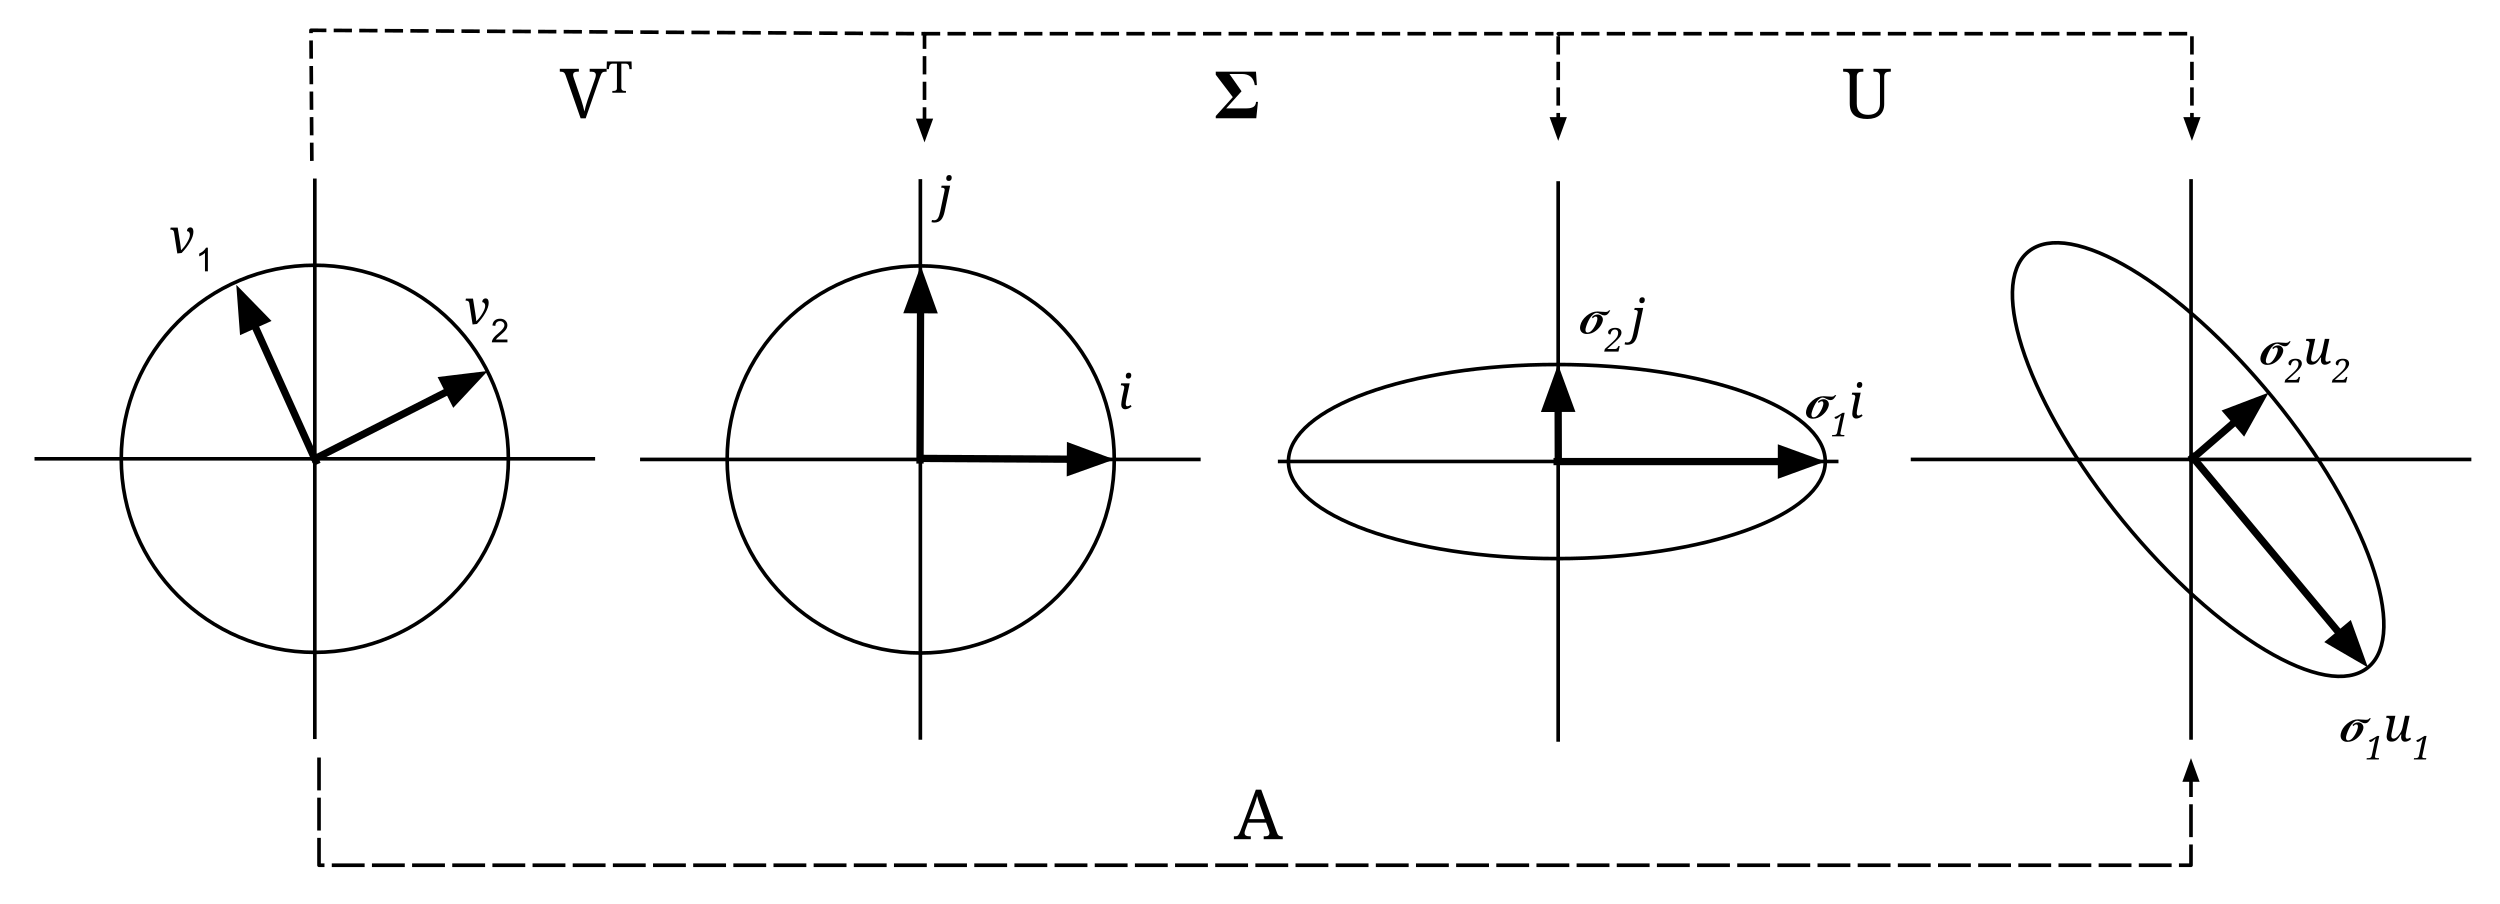 <?xml version="1.0" standalone="yes"?>

<svg version="1.1" viewBox="0.0 0.0 684.837 247.635" fill="none" stroke="none" stroke-linecap="square" stroke-miterlimit="10" xmlns="http://www.w3.org/2000/svg" xmlns:xlink="http://www.w3.org/1999/xlink"><clipPath id="p.0"><path d="m0 0l684.837 0l0 247.635l-684.837 0l0 -247.635z" clip-rule="nonzero"></path></clipPath><g clip-path="url(#p.0)"><path fill="#000000" fill-opacity="0.0" d="m0 0l684.837 0l0 247.635l-684.837 0z" fill-rule="nonzero"></path><path fill="#000000" fill-opacity="0.0" d="m85.421 43.577l-0.229 -35.281l168.065 0.937l0 29.764" fill-rule="nonzero"></path><path stroke="#000000" stroke-width="1.0" stroke-linejoin="round" stroke-linecap="butt" stroke-dasharray="4.0,3.0" d="m85.421 43.577l-0.229 -35.281l168.065 0.937l0 23.764" fill-rule="evenodd"></path><path fill="#000000" stroke="#000000" stroke-width="1.0" stroke-linecap="butt" d="m251.605 32.997l1.652 4.538l1.652 -4.538z" fill-rule="evenodd"></path><path fill="#000000" fill-opacity="0.0" d="m87.391 208.016l0 29.005l512.797 0l0 -29.352" fill-rule="nonzero"></path><path stroke="#000000" stroke-width="1.0" stroke-linejoin="round" stroke-linecap="butt" stroke-dasharray="8.0,3.0" d="m87.391 208.016l0 29.005l512.797 0l0 -23.352" fill-rule="evenodd"></path><path fill="#000000" stroke="#000000" stroke-width="1.0" stroke-linecap="butt" d="m601.84 213.669l-1.652 -4.538l-1.652 4.538z" fill-rule="evenodd"></path><path fill="#000000" fill-opacity="0.0" d="m426.837 50.129l0 152.567" fill-rule="nonzero"></path><path stroke="#000000" stroke-width="1.0" stroke-linejoin="round" stroke-linecap="butt" d="m426.837 50.129l0 152.567" fill-rule="nonzero"></path><path fill="#000000" fill-opacity="0.0" d="m503.121 126.413l-152.567 0" fill-rule="nonzero"></path><path stroke="#000000" stroke-width="1.0" stroke-linejoin="round" stroke-linecap="butt" d="m503.121 126.413l-152.567 0" fill-rule="nonzero"></path><path fill="#000000" fill-opacity="0.0" d="m352.95 126.437l0 0c0 -14.681 32.919 -26.583 73.528 -26.583l0 0c40.608 0 73.528 11.901 73.528 26.583l0 0c0 14.681 -32.919 26.583 -73.528 26.583l0 0c-40.608 0 -73.528 -11.901 -73.528 -26.583z" fill-rule="nonzero"></path><path stroke="#000000" stroke-width="1.0" stroke-linejoin="round" stroke-linecap="butt" d="m352.95 126.437l0 0c0 -14.681 32.919 -26.583 73.528 -26.583l0 0c40.608 0 73.528 11.901 73.528 26.583l0 0c0 14.681 -32.919 26.583 -73.528 26.583l0 0c-40.608 0 -73.528 -11.901 -73.528 -26.583z" fill-rule="nonzero"></path><path fill="#000000" fill-opacity="0.0" d="m33.215 125.681l0 0c0 -29.284 23.739 -53.024 53.024 -53.024l0 0c14.063 0 27.549 5.586 37.493 15.53c9.944 9.944 15.53 23.431 15.53 37.493l0 0c0 29.284 -23.739 53.024 -53.024 53.024l0 0c-29.284 0 -53.024 -23.739 -53.024 -53.024z" fill-rule="nonzero"></path><path stroke="#000000" stroke-width="1.0" stroke-linejoin="round" stroke-linecap="butt" d="m33.215 125.681l0 0c0 -29.284 23.739 -53.024 53.024 -53.024l0 0c14.063 0 27.549 5.586 37.493 15.53c9.944 9.944 15.53 23.431 15.53 37.493l0 0c0 29.284 -23.739 53.024 -53.024 53.024l0 0c-29.284 0 -53.024 -23.739 -53.024 -53.024z" fill-rule="nonzero"></path><path fill="#000000" fill-opacity="0.0" d="m86.239 125.681l47.37 -24.063" fill-rule="nonzero"></path><path stroke="#000000" stroke-width="2.0" stroke-linejoin="round" stroke-linecap="butt" d="m86.239 125.681l36.671 -18.628" fill-rule="evenodd"></path><path fill="#000000" stroke="#000000" stroke-width="2.0" stroke-linecap="butt" d="m124.406 109.998l6.596 -7.056l-9.588 1.165z" fill-rule="evenodd"></path><path fill="#000000" fill-opacity="0.0" d="m86.488 126.269l-21.764 -48.252" fill-rule="nonzero"></path><path stroke="#000000" stroke-width="2.0" stroke-linejoin="round" stroke-linecap="butt" d="m86.488 126.269l-16.83 -37.313" fill-rule="evenodd"></path><path fill="#000000" stroke="#000000" stroke-width="2.0" stroke-linecap="butt" d="m72.669 87.597l-6.743 -6.915l0.72 9.632z" fill-rule="evenodd"></path><path fill="#000000" fill-opacity="0.0" d="m37.415 47.522l40.157 0l0 30.331l-40.157 0z" fill-rule="nonzero"></path><path fill="#000000" d="m47.665 63.587q-0.109 -0.688 -0.906 -0.688l-0.125 0l0.109 -0.547l1.938 0l0.609 3.844q0.234 1.469 0.297 2.312l0.047 0q0.969 -0.938 1.672 -2.188q0.719 -1.25 0.719 -2.0q0 -0.453 -0.234 -0.719q-0.219 -0.281 -0.578 -0.281q0 -0.469 0.25 -0.75q0.266 -0.281 0.641 -0.281q0.875 0 0.875 1.203q0 1.188 -0.906 2.766q-0.891 1.578 -2.328 3.047l-1.172 0.125l-0.906 -5.844z" fill-rule="nonzero"></path><path fill="#000000" d="m56.946 74.322l-0.797 0l0 -5.047q-0.281 0.281 -0.75 0.562q-0.469 0.266 -0.828 0.391l0 -0.766q0.656 -0.297 1.156 -0.734q0.5 -0.453 0.703 -0.875l0.516 0l0 6.469z" fill-rule="nonzero"></path><path fill="#000000" fill-opacity="0.0" d="m118.302 66.975l40.157 0l0 30.331l-40.157 0z" fill-rule="nonzero"></path><path fill="#000000" d="m128.552 83.04q-0.109 -0.688 -0.906 -0.688l-0.125 0l0.109 -0.547l1.938 0l0.609 3.844q0.234 1.469 0.297 2.312l0.047 0q0.969 -0.938 1.672 -2.188q0.719 -1.25 0.719 -2.0q0 -0.453 -0.234 -0.719q-0.219 -0.281 -0.578 -0.281q0 -0.469 0.25 -0.75q0.266 -0.281 0.641 -0.281q0.875 0 0.875 1.203q0 1.188 -0.906 2.766q-0.891 1.578 -2.328 3.047l-1.172 0.125l-0.906 -5.844z" fill-rule="nonzero"></path><path fill="#000000" d="m139.005 93.009l0 0.766l-4.266 0q0 -0.281 0.094 -0.547q0.172 -0.438 0.531 -0.859q0.359 -0.422 1.031 -0.969q1.047 -0.875 1.406 -1.375q0.375 -0.5 0.375 -0.953q0 -0.469 -0.344 -0.781q-0.328 -0.328 -0.859 -0.328q-0.578 0 -0.922 0.344q-0.344 0.344 -0.344 0.953l-0.812 -0.094q0.078 -0.906 0.625 -1.375q0.547 -0.484 1.469 -0.484q0.922 0 1.453 0.516q0.547 0.516 0.547 1.266q0 0.391 -0.156 0.766q-0.156 0.375 -0.531 0.797q-0.359 0.406 -1.203 1.125q-0.719 0.594 -0.922 0.812q-0.203 0.219 -0.328 0.422l3.156 0z" fill-rule="nonzero"></path><path fill="#000000" fill-opacity="0.0" d="m199.19 125.858l0 0c0 -29.284 23.739 -53.024 53.024 -53.024l0 0c14.063 0 27.549 5.586 37.493 15.53c9.944 9.944 15.53 23.431 15.53 37.493l0 0c0 29.284 -23.739 53.024 -53.024 53.024l0 0c-29.284 0 -53.024 -23.739 -53.024 -53.024z" fill-rule="nonzero"></path><path stroke="#000000" stroke-width="1.0" stroke-linejoin="round" stroke-linecap="butt" d="m199.19 125.858l0 0c0 -29.284 23.739 -53.024 53.024 -53.024l0 0c14.063 0 27.549 5.586 37.493 15.53c9.944 9.944 15.53 23.431 15.53 37.493l0 0c0 29.284 -23.739 53.024 -53.024 53.024l0 0c-29.284 0 -53.024 -23.739 -53.024 -53.024z" fill-rule="nonzero"></path><path fill="#000000" fill-opacity="0.0" d="m252.922 125.574l52.315 0.283" fill-rule="nonzero"></path><path stroke="#000000" stroke-width="2.0" stroke-linejoin="round" stroke-linecap="butt" d="m252.922 125.574l40.315 0.218" fill-rule="evenodd"></path><path fill="#000000" stroke="#000000" stroke-width="2.0" stroke-linecap="butt" d="m293.22 129.096l9.094 -3.254l-9.058 -3.353z" fill-rule="evenodd"></path><path fill="#000000" fill-opacity="0.0" d="m252.025 125.999l0.189 -53.165" fill-rule="nonzero"></path><path stroke="#000000" stroke-width="2.0" stroke-linejoin="round" stroke-linecap="butt" d="m252.025 125.999l0.146 -41.165" fill-rule="evenodd"></path><path fill="#000000" stroke="#000000" stroke-width="2.0" stroke-linecap="butt" d="m255.475 84.846l-3.271 -9.088l-3.336 9.064z" fill-rule="evenodd"></path><path fill="#000000" fill-opacity="0.0" d="m297.207 90.182l40.157 0l0 30.331l-40.157 0z" fill-rule="nonzero"></path><path fill="#000000" d="m309.113 103.716q-0.719 0 -0.719 -0.719q0 -0.406 0.203 -0.656q0.219 -0.25 0.578 -0.25q0.719 0 0.719 0.719q0 0.438 -0.219 0.672q-0.219 0.234 -0.562 0.234zm-2.094 1.844l0.109 -0.547l2.328 0l-0.875 4.172q-0.203 0.938 -0.203 1.438q0 0.672 0.438 0.672q0.375 0 0.922 -0.344l0.234 0.391q-0.891 0.766 -1.75 0.766q-0.484 0 -0.781 -0.344q-0.297 -0.359 -0.297 -0.891q0 -0.578 0.281 -2.047l0.516 -2.375q0.031 -0.219 0.031 -0.344q0 -0.547 -0.781 -0.547l-0.172 0z" fill-rule="nonzero"></path><path fill="#000000" fill-opacity="0.0" d="m248.004 36.039l40.157 0l0 30.331l-40.157 0z" fill-rule="nonzero"></path><path fill="#000000" d="m259.926 49.573q-0.719 0 -0.719 -0.719q0 -0.406 0.203 -0.656q0.219 -0.25 0.578 -0.25q0.719 0 0.719 0.719q0 0.438 -0.219 0.672q-0.219 0.234 -0.562 0.234zm-4.75 11.281l0.125 -0.594q0.328 0.078 0.594 0.078q0.656 0 1.031 -0.578q0.375 -0.578 0.625 -1.812l1.188 -5.641q0.047 -0.219 0.047 -0.344q0 -0.547 -0.797 -0.547l-0.172 0l0.125 -0.547l2.328 0l-1.5 7.078q-0.328 1.547 -0.984 2.281q-0.656 0.734 -1.844 0.734q-0.375 0 -0.766 -0.109z" fill-rule="nonzero"></path><path fill="#000000" fill-opacity="0.0" d="m86.239 49.397l0 152.567" fill-rule="nonzero"></path><path stroke="#000000" stroke-width="1.0" stroke-linejoin="round" stroke-linecap="butt" d="m86.239 49.397l0 152.567" fill-rule="nonzero"></path><path fill="#000000" fill-opacity="0.0" d="m162.522 125.681l-152.567 0" fill-rule="nonzero"></path><path stroke="#000000" stroke-width="1.0" stroke-linejoin="round" stroke-linecap="butt" d="m162.522 125.681l-152.567 0" fill-rule="nonzero"></path><path fill="#000000" fill-opacity="0.0" d="m252.118 49.574l0 152.567" fill-rule="nonzero"></path><path stroke="#000000" stroke-width="1.0" stroke-linejoin="round" stroke-linecap="butt" d="m252.118 49.574l0 152.567" fill-rule="nonzero"></path><path fill="#000000" fill-opacity="0.0" d="m328.401 125.858l-152.567 0" fill-rule="nonzero"></path><path stroke="#000000" stroke-width="1.0" stroke-linejoin="round" stroke-linecap="butt" d="m328.401 125.858l-152.567 0" fill-rule="nonzero"></path><path fill="#000000" fill-opacity="0.0" d="m426.556 126.437l73.449 0" fill-rule="nonzero"></path><path stroke="#000000" stroke-width="2.0" stroke-linejoin="round" stroke-linecap="butt" d="m426.556 126.437l61.449 0" fill-rule="evenodd"></path><path fill="#000000" stroke="#000000" stroke-width="2.0" stroke-linecap="butt" d="m488.005 129.74l9.076 -3.303l-9.076 -3.303z" fill-rule="evenodd"></path><path fill="#000000" fill-opacity="0.0" d="m426.869 126.342l-0.063 -26.488" fill-rule="nonzero"></path><path stroke="#000000" stroke-width="2.0" stroke-linejoin="round" stroke-linecap="butt" d="m426.869 126.342l-0.034 -14.488" fill-rule="evenodd"></path><path fill="#000000" stroke="#000000" stroke-width="2.0" stroke-linecap="butt" d="m430.138 111.846l-3.325 -9.068l-3.282 9.084z" fill-rule="evenodd"></path><path fill="#000000" fill-opacity="0.0" d="m485.352 92.73l60.693 0l0 30.331l-60.693 0z" fill-rule="nonzero"></path><path fill="#000000" d="m500.945 111.108q-0.094 0.422 -0.344 0.906q-0.234 0.469 -0.641 0.953q-0.406 0.469 -0.906 0.859q-0.5 0.391 -1.141 0.641q-0.641 0.234 -1.312 0.234q-1.016 0 -1.531 -0.625q-0.5 -0.625 -0.281 -1.656q0.312 -1.484 1.719 -2.688q1.422 -1.203 3.047 -1.203q0.312 0 0.875 0.062q0.578 0.047 0.906 0.047q0.078 0 0.219 0.016q0.141 0 0.203 0q0.312 0 0.516 -0.094q0.219 -0.094 0.375 -0.344l0.359 0q-0.156 0.297 -0.25 0.453q-0.094 0.156 -0.312 0.422q-0.203 0.25 -0.469 0.391q-0.266 0.125 -0.594 0.125q-0.453 0 -1.062 -0.344q-0.609 -0.359 -1.0 -0.359q-0.484 0 -1.016 0.453q-0.531 0.438 -0.938 1.109q-0.391 0.672 -0.688 1.391q-0.281 0.703 -0.422 1.312q-0.109 0.516 0.031 0.828q0.156 0.312 0.531 0.312q0.797 0 1.578 -1.141q0.797 -1.156 1.047 -2.312q0.078 -0.406 -0.016 -0.672q-0.094 -0.266 -0.406 -0.266q-0.391 0 -0.812 0.484l-0.219 -0.344q0.672 -0.703 1.578 -0.703q0.672 0 1.094 0.516q0.438 0.5 0.281 1.234z" fill-rule="nonzero"></path><path fill="#000000" d="m505.324 113.077l-1.156 5.469q-0.031 0.156 -0.031 0.25q0 0.359 0.641 0.359l0.484 0l-0.078 0.375l-3.344 0l0.062 -0.375l0.484 0q0.422 0 0.609 -0.156q0.203 -0.172 0.266 -0.5l0.703 -3.312q0.156 -0.719 0.344 -1.406l-0.047 0q-0.562 0.562 -0.844 0.75q-0.266 0.188 -0.5 0.188q-0.359 0 -0.359 -0.484q0.609 -0.156 1.469 -0.703l0.719 -0.453l0.578 0z" fill-rule="nonzero"></path><path fill="#000000" d="m509.363 106.264q-0.719 0 -0.719 -0.719q0 -0.406 0.203 -0.656q0.219 -0.25 0.578 -0.25q0.719 0 0.719 0.719q0 0.438 -0.219 0.672q-0.219 0.234 -0.562 0.234zm-2.094 1.844l0.109 -0.547l2.328 0l-0.875 4.172q-0.203 0.938 -0.203 1.438q0 0.672 0.438 0.672q0.375 0 0.922 -0.344l0.234 0.391q-0.891 0.766 -1.75 0.766q-0.484 0 -0.781 -0.344q-0.297 -0.359 -0.297 -0.891q0 -0.578 0.281 -2.047l0.516 -2.375q0.031 -0.219 0.031 -0.344q0 -0.547 -0.781 -0.547l-0.172 0z" fill-rule="nonzero"></path><path fill="#000000" fill-opacity="0.0" d="m423.452 69.523l60.693 0l0 30.331l-60.693 0z" fill-rule="nonzero"></path><path fill="#000000" d="m439.046 87.901q-0.094 0.422 -0.344 0.906q-0.234 0.469 -0.641 0.953q-0.406 0.469 -0.906 0.859q-0.5 0.391 -1.141 0.641q-0.641 0.234 -1.312 0.234q-1.016 0 -1.531 -0.625q-0.5 -0.625 -0.281 -1.656q0.312 -1.484 1.719 -2.688q1.422 -1.203 3.047 -1.203q0.312 0 0.875 0.062q0.578 0.047 0.906 0.047q0.078 0 0.219 0.016q0.141 0 0.203 0q0.312 0 0.516 -0.094q0.219 -0.094 0.375 -0.344l0.359 0q-0.156 0.297 -0.25 0.453q-0.094 0.156 -0.312 0.422q-0.203 0.25 -0.469 0.391q-0.266 0.125 -0.594 0.125q-0.453 0 -1.062 -0.344q-0.609 -0.359 -1.0 -0.359q-0.484 0 -1.016 0.453q-0.531 0.438 -0.938 1.109q-0.391 0.672 -0.688 1.391q-0.281 0.703 -0.422 1.312q-0.109 0.516 0.031 0.828q0.156 0.312 0.531 0.312q0.797 0 1.578 -1.141q0.797 -1.156 1.047 -2.312q0.078 -0.406 -0.016 -0.672q-0.094 -0.266 -0.406 -0.266q-0.391 0 -0.812 0.484l-0.219 -0.344q0.672 -0.703 1.578 -0.703q0.672 0 1.094 0.516q0.438 0.5 0.281 1.234z" fill-rule="nonzero"></path><path fill="#000000" d="m439.44 96.323l0.188 -0.734l2.125 -1.906q0.828 -0.75 1.172 -1.297q0.344 -0.562 0.344 -1.219q0 -0.422 -0.234 -0.656q-0.219 -0.25 -0.609 -0.25q-1.031 0 -1.266 1.359q-0.641 0 -0.641 -0.578q0 -0.5 0.531 -0.859q0.547 -0.375 1.422 -0.375q0.812 0 1.25 0.344q0.453 0.344 0.453 0.969q0 0.531 -0.391 1.109q-0.375 0.562 -1.484 1.547l-2.016 1.828l2.078 0q0.297 0 0.5 -0.125q0.219 -0.141 0.406 -0.547l0.062 -0.141l0.375 0l-0.359 1.531l-3.906 0z" fill-rule="nonzero"></path><path fill="#000000" d="m449.785 83.057q-0.719 0 -0.719 -0.719q0 -0.406 0.203 -0.656q0.219 -0.25 0.578 -0.25q0.719 0 0.719 0.719q0 0.438 -0.219 0.672q-0.219 0.234 -0.562 0.234zm-4.75 11.281l0.125 -0.594q0.328 0.078 0.594 0.078q0.656 0 1.031 -0.578q0.375 -0.578 0.625 -1.812l1.188 -5.641q0.047 -0.219 0.047 -0.344q0 -0.547 -0.797 -0.547l-0.172 0l0.125 -0.547l2.328 0l-1.5 7.078q-0.328 1.547 -0.984 2.281q-0.656 0.734 -1.844 0.734q-0.375 0 -0.766 -0.109z" fill-rule="nonzero"></path><path fill="#000000" fill-opacity="0.0" d="m600.206 49.574l0 152.567" fill-rule="nonzero"></path><path stroke="#000000" stroke-width="1.0" stroke-linejoin="round" stroke-linecap="butt" d="m600.206 49.574l0 152.567" fill-rule="nonzero"></path><path fill="#000000" fill-opacity="0.0" d="m676.489 125.858l-152.567 0" fill-rule="nonzero"></path><path stroke="#000000" stroke-width="1.0" stroke-linejoin="round" stroke-linecap="butt" d="m676.489 125.858l-152.567 0" fill-rule="nonzero"></path><path fill="#000000" fill-opacity="0.0" d="m555.633 68.947l0 0c11.371 -9.287 41.413 8.68 67.102 40.131l0 0c25.689 31.451 37.296 64.476 25.925 73.763l0 0c-11.371 9.287 -41.413 -8.68 -67.102 -40.131l0 0c-25.689 -31.451 -37.296 -64.476 -25.925 -73.763z" fill-rule="nonzero"></path><path stroke="#000000" stroke-width="1.0" stroke-linejoin="round" stroke-linecap="butt" d="m555.633 68.947l0 0c11.371 -9.287 41.413 8.68 67.102 40.131l0 0c25.689 31.451 37.296 64.476 25.925 73.763l0 0c-11.371 9.287 -41.413 -8.68 -67.102 -40.131l0 0c-25.689 -31.451 -37.296 -64.476 -25.925 -73.763z" fill-rule="nonzero"></path><path fill="#000000" fill-opacity="0.0" d="m600.675 125.287l47.986 57.554" fill-rule="nonzero"></path><path stroke="#000000" stroke-width="2.0" stroke-linejoin="round" stroke-linecap="butt" d="m600.675 125.287l40.301 48.338" fill-rule="evenodd"></path><path fill="#000000" stroke="#000000" stroke-width="2.0" stroke-linecap="butt" d="m638.439 175.74l8.349 4.856l-3.275 -9.087z" fill-rule="evenodd"></path><path fill="#000000" fill-opacity="0.0" d="m600.466 125.716l21.017 -18.183" fill-rule="nonzero"></path><path stroke="#000000" stroke-width="2.0" stroke-linejoin="round" stroke-linecap="butt" d="m600.466 125.716l11.942 -10.332" fill-rule="evenodd"></path><path fill="#000000" stroke="#000000" stroke-width="2.0" stroke-linecap="butt" d="m614.569 117.882l4.703 -8.437l-9.025 3.44z" fill-rule="evenodd"></path><path fill="#000000" fill-opacity="0.0" d="m631.793 181.252l60.693 0l0 30.331l-60.693 0z" fill-rule="nonzero"></path><path fill="#000000" d="m647.386 199.63q-0.094 0.422 -0.344 0.906q-0.234 0.469 -0.641 0.953q-0.406 0.469 -0.906 0.859q-0.5 0.391 -1.141 0.641q-0.641 0.234 -1.312 0.234q-1.016 0 -1.531 -0.625q-0.5 -0.625 -0.281 -1.656q0.312 -1.484 1.719 -2.688q1.422 -1.203 3.047 -1.203q0.312 0 0.875 0.062q0.578 0.047 0.906 0.047q0.078 0 0.219 0.016q0.141 0 0.203 0q0.312 0 0.516 -0.094q0.219 -0.094 0.375 -0.344l0.359 0q-0.156 0.297 -0.25 0.453q-0.094 0.156 -0.312 0.422q-0.203 0.25 -0.469 0.391q-0.266 0.125 -0.594 0.125q-0.453 0 -1.062 -0.344q-0.609 -0.359 -1.0 -0.359q-0.484 0 -1.016 0.453q-0.531 0.438 -0.938 1.109q-0.391 0.672 -0.688 1.391q-0.281 0.703 -0.422 1.312q-0.109 0.516 0.031 0.828q0.156 0.312 0.531 0.312q0.797 0 1.578 -1.141q0.797 -1.156 1.047 -2.312q0.078 -0.406 -0.016 -0.672q-0.094 -0.266 -0.406 -0.266q-0.391 0 -0.812 0.484l-0.219 -0.344q0.672 -0.703 1.578 -0.703q0.672 0 1.094 0.516q0.438 0.5 0.281 1.234z" fill-rule="nonzero"></path><path fill="#000000" d="m651.764 201.599l-1.156 5.469q-0.031 0.156 -0.031 0.25q0 0.359 0.641 0.359l0.484 0l-0.078 0.375l-3.344 0l0.062 -0.375l0.484 0q0.422 0 0.609 -0.156q0.203 -0.172 0.266 -0.5l0.703 -3.312q0.156 -0.719 0.344 -1.406l-0.047 0q-0.562 0.562 -0.844 0.75q-0.266 0.188 -0.5 0.188q-0.359 0 -0.359 -0.484q0.609 -0.156 1.469 -0.703l0.719 -0.453l0.578 0z" fill-rule="nonzero"></path><path fill="#000000" d="m653.758 196.083l2.422 0l-0.859 3.891q-0.266 1.188 -0.266 1.562q0 0.797 0.641 0.797q0.656 0 1.422 -0.953q0.781 -0.969 1.016 -2.062l0.688 -3.234l1.25 0l-0.891 4.172q-0.203 0.922 -0.203 1.438q0 0.672 0.438 0.672q0.359 0 0.828 -0.297l0.234 0.391q-0.828 0.719 -1.656 0.719q-0.484 0 -0.781 -0.344q-0.297 -0.359 -0.297 -0.891q0 -0.328 0.062 -0.766l-0.109 0q-0.703 1.156 -1.266 1.578q-0.547 0.406 -1.25 0.406q-1.391 0 -1.391 -1.438q0 -0.406 0.234 -1.422l0.516 -2.281q0.109 -0.516 0.109 -0.781q0 -0.609 -0.906 -0.609l-0.094 0l0.109 -0.547z" fill-rule="nonzero"></path><path fill="#000000" d="m664.711 201.599l-1.156 5.469q-0.031 0.156 -0.031 0.25q0 0.359 0.641 0.359l0.484 0l-0.078 0.375l-3.344 0l0.062 -0.375l0.484 0q0.422 0 0.609 -0.156q0.203 -0.172 0.266 -0.5l0.703 -3.312q0.156 -0.719 0.344 -1.406l-0.047 0q-0.562 0.562 -0.844 0.75q-0.266 0.188 -0.5 0.188q-0.359 0 -0.359 -0.484q0.609 -0.156 1.469 -0.703l0.719 -0.453l0.578 0z" fill-rule="nonzero"></path><path fill="#000000" fill-opacity="0.0" d="m609.829 77.989l60.693 0l0 30.331l-60.693 0z" fill-rule="nonzero"></path><path fill="#000000" d="m625.422 96.367q-0.094 0.422 -0.344 0.906q-0.234 0.469 -0.641 0.953q-0.406 0.469 -0.906 0.859q-0.5 0.391 -1.141 0.641q-0.641 0.234 -1.312 0.234q-1.016 0 -1.531 -0.625q-0.5 -0.625 -0.281 -1.656q0.312 -1.484 1.719 -2.688q1.422 -1.203 3.047 -1.203q0.312 0 0.875 0.062q0.578 0.047 0.906 0.047q0.078 0 0.219 0.016q0.141 0 0.203 0q0.312 0 0.516 -0.094q0.219 -0.094 0.375 -0.344l0.359 0q-0.156 0.297 -0.25 0.453q-0.094 0.156 -0.312 0.422q-0.203 0.25 -0.469 0.391q-0.266 0.125 -0.594 0.125q-0.453 0 -1.062 -0.344q-0.609 -0.359 -1.0 -0.359q-0.484 0 -1.016 0.453q-0.531 0.438 -0.938 1.109q-0.391 0.672 -0.688 1.391q-0.281 0.703 -0.422 1.312q-0.109 0.516 0.031 0.828q0.156 0.312 0.531 0.312q0.797 0 1.578 -1.141q0.797 -1.156 1.047 -2.312q0.078 -0.406 -0.016 -0.672q-0.094 -0.266 -0.406 -0.266q-0.391 0 -0.812 0.484l-0.219 -0.344q0.672 -0.703 1.578 -0.703q0.672 0 1.094 0.516q0.438 0.5 0.281 1.234z" fill-rule="nonzero"></path><path fill="#000000" d="m625.816 104.789l0.188 -0.734l2.125 -1.906q0.828 -0.75 1.172 -1.297q0.344 -0.562 0.344 -1.219q0 -0.422 -0.234 -0.656q-0.219 -0.25 -0.609 -0.25q-1.031 0 -1.266 1.359q-0.641 0 -0.641 -0.578q0 -0.5 0.531 -0.859q0.547 -0.375 1.422 -0.375q0.812 0 1.25 0.344q0.453 0.344 0.453 0.969q0 0.531 -0.391 1.109q-0.375 0.562 -1.484 1.547l-2.016 1.828l2.078 0q0.297 0 0.5 -0.125q0.219 -0.141 0.406 -0.547l0.062 -0.141l0.375 0l-0.359 1.531l-3.906 0z" fill-rule="nonzero"></path><path fill="#000000" d="m631.793 92.82l2.422 0l-0.859 3.891q-0.266 1.188 -0.266 1.562q0 0.797 0.641 0.797q0.656 0 1.422 -0.953q0.781 -0.969 1.016 -2.062l0.688 -3.234l1.25 0l-0.891 4.172q-0.203 0.922 -0.203 1.438q0 0.672 0.438 0.672q0.359 0 0.828 -0.297l0.234 0.391q-0.828 0.719 -1.656 0.719q-0.484 0 -0.781 -0.344q-0.297 -0.359 -0.297 -0.891q0 -0.328 0.062 -0.766l-0.109 0q-0.703 1.156 -1.266 1.578q-0.547 0.406 -1.25 0.406q-1.391 0 -1.391 -1.438q0 -0.406 0.234 -1.422l0.516 -2.281q0.109 -0.516 0.109 -0.781q0 -0.609 -0.906 -0.609l-0.094 0l0.109 -0.547z" fill-rule="nonzero"></path><path fill="#000000" d="m638.763 104.789l0.188 -0.734l2.125 -1.906q0.828 -0.75 1.172 -1.297q0.344 -0.562 0.344 -1.219q0 -0.422 -0.234 -0.656q-0.219 -0.25 -0.609 -0.25q-1.031 0 -1.266 1.359q-0.641 0 -0.641 -0.578q0 -0.5 0.531 -0.859q0.547 -0.375 1.422 -0.375q0.812 0 1.25 0.344q0.453 0.344 0.453 0.969q0 0.531 -0.391 1.109q-0.375 0.562 -1.484 1.547l-2.016 1.828l2.078 0q0.297 0 0.5 -0.125q0.219 -0.141 0.406 -0.547l0.062 -0.141l0.375 0l-0.359 1.531l-3.906 0z" fill-rule="nonzero"></path><path fill="#000000" fill-opacity="0.0" d="m329 202.967l29.764 0l0 39.181l-29.764 0z" fill-rule="nonzero"></path><path fill="#000000" d="m341.844 225.355l-0.719 1.984q-0.094 0.234 -0.141 0.453q-0.047 0.203 -0.047 0.375q0 0.469 0.312 0.703q0.312 0.219 0.953 0.219l0.438 0l0 0.797l-4.641 0l0 -0.797l0.359 0q0.281 0 0.469 -0.062q0.203 -0.062 0.359 -0.219q0.156 -0.172 0.297 -0.453q0.156 -0.297 0.328 -0.75l4.203 -11.281l1.484 0l4.297 11.75q0.109 0.297 0.219 0.5q0.125 0.188 0.281 0.312q0.156 0.109 0.359 0.156q0.219 0.047 0.484 0.047l0.25 0l0 0.797l-5.219 0l0 -0.797l0.438 0q1.141 0 1.141 -0.906q0 -0.156 -0.047 -0.328q-0.031 -0.172 -0.109 -0.375l-0.766 -2.125l-4.984 0zm3.469 -4.281q-0.297 -0.844 -0.547 -1.578q-0.25 -0.75 -0.406 -1.422q-0.062 0.344 -0.156 0.656q-0.078 0.312 -0.188 0.656q-0.094 0.328 -0.234 0.703q-0.125 0.359 -0.281 0.812l-1.297 3.484l4.281 0l-1.172 -3.312z" fill-rule="nonzero"></path><path fill="#000000" fill-opacity="0.0" d="m144.349 5.486l40.157 0l0 39.181l-40.157 0z" fill-rule="nonzero"></path><path fill="#000000" d="m159.052 32.406l-4.109 -11.766q-0.094 -0.297 -0.219 -0.484q-0.125 -0.203 -0.281 -0.312q-0.156 -0.109 -0.359 -0.156q-0.203 -0.047 -0.484 -0.047l-0.25 0l0 -0.797l5.219 0l0 0.797l-0.438 0q-0.562 0 -0.859 0.219q-0.281 0.219 -0.281 0.688q0 0.156 0.047 0.328q0.047 0.172 0.109 0.375l2.094 6.172q0.281 0.844 0.484 1.641q0.219 0.797 0.375 1.484q0.141 -0.688 0.344 -1.453q0.203 -0.781 0.516 -1.672l2.109 -6.031q0.062 -0.234 0.109 -0.453q0.047 -0.219 0.047 -0.375q0 -0.484 -0.312 -0.703q-0.297 -0.219 -0.938 -0.219l-0.438 0l0 -0.797l4.641 0l0 0.797l-0.375 0q-0.266 0 -0.469 0.062q-0.203 0.047 -0.375 0.219q-0.156 0.156 -0.297 0.453q-0.141 0.281 -0.297 0.734l-3.922 11.297l-1.391 0z" fill-rule="nonzero"></path><path fill="#000000" d="m170.204 24.047q0 0.281 0.078 0.453q0.094 0.156 0.219 0.25q0.125 0.094 0.312 0.125q0.188 0.031 0.375 0.031l0.281 0l0 0.5l-3.734 0l0 -0.5l0.281 0q0.203 0 0.375 -0.031q0.172 -0.031 0.312 -0.109q0.141 -0.078 0.219 -0.234q0.078 -0.172 0.078 -0.438l0 -6.656l-1.156 0q-0.266 0 -0.438 0.078q-0.172 0.078 -0.297 0.219q-0.109 0.125 -0.172 0.312q-0.047 0.172 -0.078 0.375l-0.062 0.516l-0.625 0l0.062 -2.094l6.766 0l0.047 2.094l-0.609 0l-0.062 -0.516q-0.031 -0.203 -0.094 -0.375q-0.047 -0.188 -0.156 -0.312q-0.109 -0.141 -0.297 -0.219q-0.188 -0.078 -0.453 -0.078l-1.172 0l0 6.609z" fill-rule="nonzero"></path><path fill="#000000" fill-opacity="0.0" d="m323.804 5.486l40.157 0l0 39.181l-40.157 0z" fill-rule="nonzero"></path><path fill="#000000" d="m344.601 27.906l-0.469 4.5l-11.094 0l0 -0.625l4.672 -5.172l-4.672 -6.141l0 -0.844l11.016 0l0.25 3.703l-0.578 0q-0.453 -3.062 -3.531 -3.062l-3.406 0l3.312 4.734l-4.219 4.703l5.281 0q0.609 0 1.016 -0.047q0.422 -0.047 0.875 -0.219q0.469 -0.172 0.719 -0.547q0.266 -0.391 0.297 -0.984l0.531 0z" fill-rule="nonzero"></path><path fill="#000000" fill-opacity="0.0" d="m495.619 5.486l40.157 0l0 39.181l-40.157 0z" fill-rule="nonzero"></path><path fill="#000000" d="m511.494 32.594q-1.125 0 -2.016 -0.234q-0.891 -0.234 -1.516 -0.75q-0.609 -0.516 -0.938 -1.328q-0.312 -0.812 -0.312 -1.969l0 -7.375q0 -0.422 -0.125 -0.672q-0.125 -0.266 -0.344 -0.406q-0.219 -0.141 -0.5 -0.172q-0.281 -0.047 -0.594 -0.047l-0.25 0l0 -0.797l5.531 0l0 0.797l-0.25 0q-0.312 0 -0.609 0.047q-0.281 0.047 -0.484 0.188q-0.203 0.141 -0.328 0.422q-0.125 0.266 -0.125 0.703l0 7.422q0 0.828 0.234 1.406q0.234 0.578 0.656 0.938q0.422 0.359 1.0 0.531q0.578 0.156 1.281 0.156q0.812 0 1.406 -0.219q0.609 -0.219 1.0 -0.609q0.391 -0.406 0.578 -0.938q0.203 -0.547 0.203 -1.203l0 -7.547q0 -0.422 -0.125 -0.672q-0.125 -0.266 -0.344 -0.406q-0.219 -0.141 -0.5 -0.172q-0.281 -0.047 -0.594 -0.047l-0.234 0l0 -0.797l4.766 0l0 0.797l-0.25 0q-0.312 0 -0.609 0.047q-0.281 0.047 -0.5 0.188q-0.203 0.141 -0.328 0.422q-0.125 0.266 -0.125 0.703l0 7.531q0 0.938 -0.312 1.703q-0.297 0.75 -0.891 1.281q-0.578 0.516 -1.453 0.797q-0.875 0.281 -2 0.281z" fill-rule="nonzero"></path><path fill="#000000" fill-opacity="0.0" d="m427.029 9.396l-0.158 -0.16l173.575 0l0 29.353" fill-rule="nonzero"></path><path stroke="#000000" stroke-width="1.0" stroke-linejoin="round" stroke-linecap="butt" stroke-dasharray="4.0,3.0" d="m427.029 9.396l-0.157 -0.16l173.575 0l0 23.353" fill-rule="evenodd"></path><path fill="#000000" stroke="#000000" stroke-width="1.0" stroke-linecap="butt" d="m598.794 32.589l1.652 4.538l1.652 -4.538z" fill-rule="evenodd"></path><path fill="#000000" fill-opacity="0.0" d="m253.433 9.396l-0.157 -0.16l173.575 0l0 29.353" fill-rule="nonzero"></path><path stroke="#000000" stroke-width="1.0" stroke-linejoin="round" stroke-linecap="butt" stroke-dasharray="4.0,3.0" d="m253.433 9.396l-0.157 -0.16l173.575 0l0 23.353" fill-rule="evenodd"></path><path fill="#000000" stroke="#000000" stroke-width="1.0" stroke-linecap="butt" d="m425.199 32.589l1.652 4.538l1.652 -4.538z" fill-rule="evenodd"></path></g></svg>

